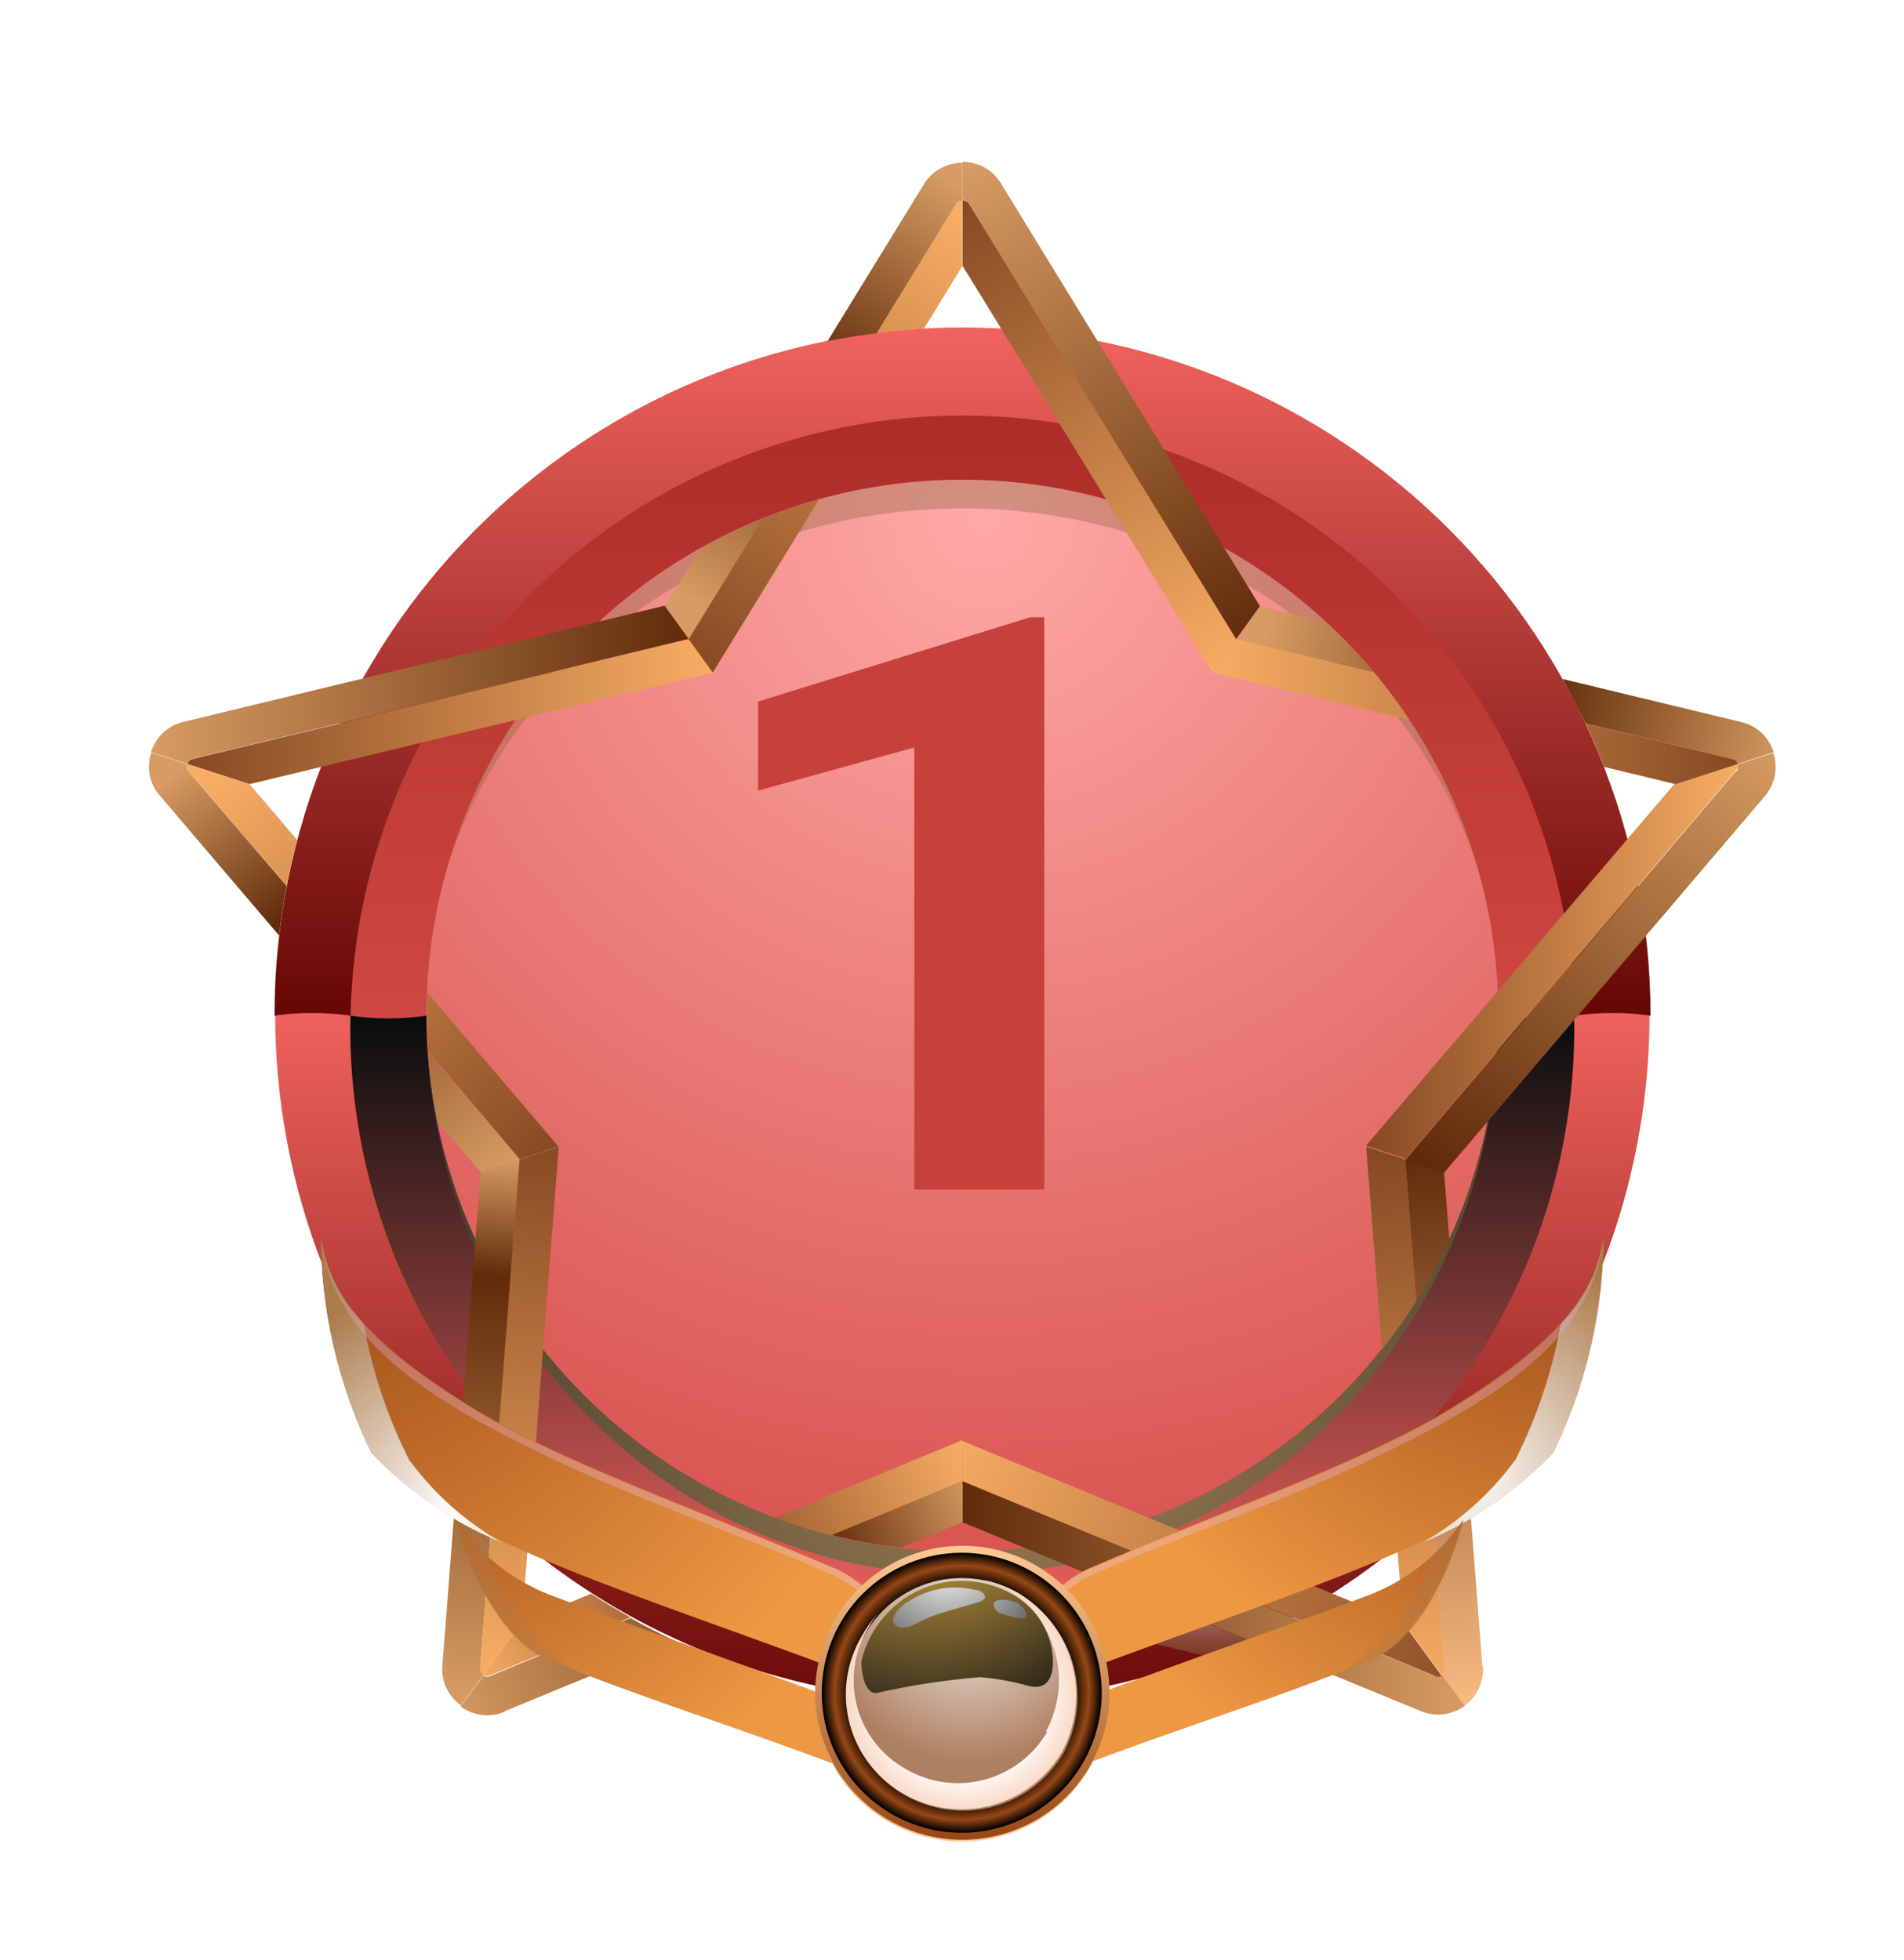 <svg width="34" height="35" viewBox="0 0 34 35" fill="none" xmlns="http://www.w3.org/2000/svg">
<g filter="url(#filter0_d_663_1660)">
<path fill-rule="evenodd" clip-rule="evenodd" d="M17.186 6.152C19.162 6.152 21.093 6.737 22.735 7.835C24.378 8.933 25.659 10.493 26.415 12.318C27.171 14.143 27.368 16.151 26.983 18.089C26.598 20.027 25.646 21.807 24.249 23.204C22.852 24.601 21.072 25.552 19.135 25.937C17.197 26.323 15.189 26.125 13.364 25.369C11.538 24.613 9.978 23.333 8.881 21.69C7.783 20.047 7.197 18.116 7.197 16.14C7.197 13.491 8.25 10.95 10.123 9.077C11.996 7.204 14.537 6.152 17.186 6.152Z" fill="url(#paint0_radial_663_1660)"/>
<path fill-rule="evenodd" clip-rule="evenodd" d="M17.185 6.569C19.078 6.569 20.929 7.13 22.503 8.182C24.077 9.233 25.304 10.728 26.028 12.477C26.753 14.226 26.942 16.151 26.573 18.008C26.204 19.864 25.292 21.57 23.954 22.908C22.615 24.247 20.91 25.159 19.053 25.528C17.196 25.897 15.271 25.708 13.523 24.983C11.774 24.259 10.279 23.032 9.227 21.458C8.175 19.884 7.614 18.033 7.614 16.14C7.614 14.883 7.861 13.639 8.342 12.477C8.823 11.316 9.529 10.261 10.417 9.372C11.306 8.483 12.361 7.778 13.523 7.297C14.684 6.816 15.928 6.569 17.185 6.569ZM28.115 16.14C28.119 13.978 27.482 11.863 26.283 10.062C25.084 8.262 23.379 6.858 21.382 6.028C19.385 5.198 17.187 4.978 15.066 5.398C12.944 5.817 10.995 6.856 9.464 8.384C7.934 9.912 6.891 11.859 6.467 13.98C6.044 16.101 6.259 18.299 7.086 20.298C7.912 22.296 9.313 24.004 11.111 25.206C12.909 26.408 15.023 27.049 17.185 27.049C18.621 27.049 20.042 26.767 21.368 26.217C22.694 25.668 23.899 24.863 24.914 23.848C25.929 22.833 26.734 21.628 27.283 20.302C27.832 18.976 28.115 17.555 28.115 16.12V16.14Z" fill="url(#paint1_linear_663_1660)"/>
<path fill-rule="evenodd" clip-rule="evenodd" d="M17.185 27.049C19.347 27.049 21.46 26.408 23.258 25.207C25.055 24.006 26.456 22.3 27.283 20.302C28.11 18.305 28.327 16.108 27.905 13.988C27.483 11.867 26.442 9.92 24.914 8.391C23.385 6.863 21.438 5.822 19.318 5.4C17.197 4.979 15 5.195 13.003 6.022C11.006 6.849 9.299 8.25 8.098 10.048C6.897 11.845 6.256 13.958 6.256 16.12C6.256 17.555 6.538 18.976 7.088 20.302C7.637 21.628 8.442 22.833 9.457 23.848C10.472 24.863 11.677 25.668 13.003 26.218C14.329 26.767 15.75 27.049 17.185 27.049ZM29.456 16.12C29.456 18.547 28.737 20.919 27.389 22.937C26.04 24.955 24.124 26.528 21.881 27.457C19.639 28.386 17.172 28.629 14.791 28.155C12.411 27.682 10.224 26.513 8.508 24.797C6.792 23.081 5.623 20.894 5.15 18.514C4.676 16.134 4.919 13.666 5.848 11.424C6.777 9.182 8.35 7.265 10.368 5.917C12.386 4.568 14.758 3.849 17.185 3.849C20.44 3.849 23.561 5.141 25.862 7.443C28.164 9.744 29.456 12.865 29.456 16.12Z" fill="url(#paint2_linear_663_1660)"/>
<path style="mix-blend-mode:screen" fill-rule="evenodd" clip-rule="evenodd" d="M17.187 27.049C14.381 27.053 11.682 25.973 9.652 24.035C10.634 25.039 11.806 25.837 13.099 26.383C14.393 26.929 15.783 27.211 17.187 27.213C18.362 27.214 19.53 27.016 20.639 26.628C20.706 26.726 20.804 26.798 20.918 26.832C21.031 26.866 21.153 26.86 21.263 26.816C21.372 26.772 21.464 26.691 21.521 26.588C21.579 26.484 21.6 26.364 21.58 26.247C22.753 25.703 23.819 24.952 24.726 24.03C22.696 25.971 19.995 27.053 17.187 27.049Z" fill="url(#paint3_radial_663_1660)"/>
<path style="mix-blend-mode:screen" fill-rule="evenodd" clip-rule="evenodd" d="M17.186 25.712C14.647 25.712 12.212 24.703 10.417 22.909C8.622 21.113 7.614 18.679 7.614 16.14C7.164 16.206 6.706 16.206 6.256 16.14C6.228 17.593 6.49 19.037 7.026 20.387C7.563 21.738 8.363 22.968 9.381 24.005C10.398 25.043 11.612 25.866 12.952 26.429C14.292 26.992 15.73 27.281 17.183 27.281C18.637 27.281 20.075 26.992 21.415 26.429C22.755 25.866 23.969 25.043 24.986 24.005C26.004 22.968 26.804 21.738 27.341 20.387C27.877 19.037 28.139 17.593 28.111 16.14C27.661 16.206 27.203 16.206 26.753 16.14C26.753 18.679 25.745 21.113 23.95 22.909C22.154 24.703 19.72 25.712 17.181 25.712H17.186Z" fill="url(#paint4_linear_663_1660)"/>
<path style="mix-blend-mode:screen" fill-rule="evenodd" clip-rule="evenodd" d="M6.26 16.14C6.316 13.279 7.491 10.553 9.535 8.549C11.578 6.545 14.326 5.422 17.188 5.422C20.05 5.422 22.798 6.545 24.841 8.549C26.884 10.553 28.06 13.279 28.115 16.14C28.566 16.075 29.023 16.075 29.474 16.14C29.474 12.882 28.179 9.757 25.875 7.453C23.571 5.149 20.446 3.855 17.188 3.855C13.93 3.855 10.805 5.149 8.501 7.453C6.197 9.757 4.902 12.882 4.902 16.14C5.353 16.075 5.81 16.075 6.26 16.14Z" fill="url(#paint5_linear_663_1660)"/>
<path style="mix-blend-mode:screen" fill-rule="evenodd" clip-rule="evenodd" d="M17.185 25.712C14.646 25.712 12.212 24.703 10.417 22.909C8.622 21.113 7.613 18.679 7.613 16.14C7.613 21.658 11.9 26.129 17.185 26.129C22.47 26.129 26.756 21.658 26.756 16.14C26.756 18.679 25.748 21.113 23.953 22.909C22.158 24.703 19.723 25.712 17.185 25.712Z" fill="url(#paint6_radial_663_1660)"/>
<g style="mix-blend-mode:multiply" opacity="0.35">
<path fill-rule="evenodd" clip-rule="evenodd" d="M17.185 7.08C21.554 7.08 25.239 9.825 26.409 13.584C25.849 11.567 24.643 9.79 22.977 8.524C21.311 7.258 19.276 6.572 17.183 6.572C15.09 6.572 13.055 7.258 11.389 8.524C9.723 9.79 8.517 11.567 7.957 13.584C9.127 9.825 12.816 7.08 17.181 7.08H17.185Z" fill="#85603C"/>
</g>
<path fill-rule="evenodd" clip-rule="evenodd" d="M12.303 9.416L13.632 7.256C13.246 7.411 12.87 7.591 12.507 7.796L11.873 8.827L12.303 9.42V9.416ZM15.661 3.951L17.072 1.652C17.082 1.631 17.099 1.614 17.119 1.602C17.14 1.59 17.163 1.585 17.186 1.587V0.908C17.047 0.906 16.91 0.941 16.789 1.009C16.668 1.077 16.566 1.176 16.495 1.296L14.777 4.094C15.066 4.037 15.361 3.989 15.661 3.951Z" fill="url(#paint7_linear_663_1660)"/>
<path fill-rule="evenodd" clip-rule="evenodd" d="M17.3 1.648L22.07 9.42L22.499 8.827L17.877 1.28C17.806 1.16 17.704 1.061 17.583 0.993C17.462 0.925 17.325 0.89 17.186 0.891V1.57C17.209 1.569 17.232 1.574 17.253 1.586C17.273 1.597 17.29 1.615 17.3 1.636V1.648Z" fill="url(#paint8_linear_663_1660)"/>
<path fill-rule="evenodd" clip-rule="evenodd" d="M31.093 10.896L27.903 10.127C28.05 10.4 28.186 10.665 28.312 10.921L30.934 11.555C30.957 11.558 30.979 11.569 30.997 11.585C31.014 11.601 31.027 11.622 31.032 11.645L31.674 11.436C31.633 11.303 31.558 11.183 31.456 11.088C31.354 10.994 31.229 10.927 31.093 10.896ZM23.677 9.109L22.508 8.827L22.078 9.42L24.532 10.013C24.266 9.693 23.979 9.391 23.673 9.109H23.677Z" fill="url(#paint9_linear_663_1660)"/>
<path fill-rule="evenodd" clip-rule="evenodd" d="M30.998 11.772L25.088 18.725L25.783 18.95L31.51 12.226C31.602 12.121 31.664 11.994 31.692 11.858C31.719 11.722 31.71 11.58 31.665 11.448L31.023 11.657C31.033 11.679 31.035 11.703 31.031 11.726C31.026 11.75 31.015 11.771 30.998 11.788V11.772Z" fill="url(#paint10_linear_663_1660)"/>
<path fill-rule="evenodd" clip-rule="evenodd" d="M26.47 27.745L26.217 24.472C26.015 24.691 25.805 24.902 25.587 25.106L25.795 27.802C25.799 27.825 25.795 27.849 25.785 27.87C25.774 27.891 25.758 27.909 25.738 27.921L26.147 28.469C26.261 28.388 26.351 28.279 26.409 28.153C26.467 28.027 26.491 27.887 26.479 27.749L26.47 27.745ZM25.881 20.141L25.787 18.934L25.092 18.709L25.288 21.237C25.509 20.885 25.708 20.519 25.881 20.141Z" fill="url(#paint11_linear_663_1660)"/>
<path fill-rule="evenodd" clip-rule="evenodd" d="M25.612 27.933L17.186 24.456V25.188L25.366 28.559C25.495 28.614 25.635 28.634 25.774 28.618C25.912 28.601 26.044 28.548 26.156 28.465L25.747 27.916C25.727 27.929 25.705 27.936 25.681 27.936C25.658 27.936 25.635 27.929 25.616 27.916L25.612 27.933Z" fill="url(#paint12_linear_663_1660)"/>
<path fill-rule="evenodd" clip-rule="evenodd" d="M9.022 28.559L12.057 27.307C11.785 27.182 11.519 27.045 11.26 26.898L8.765 27.929C8.745 27.942 8.722 27.948 8.699 27.948C8.676 27.948 8.653 27.942 8.634 27.929L8.225 28.477C8.336 28.561 8.468 28.613 8.607 28.63C8.745 28.646 8.886 28.626 9.014 28.571L9.022 28.559ZM16.074 25.646L17.191 25.184V24.452L14.843 25.413C15.247 25.515 15.656 25.59 16.07 25.638L16.074 25.646Z" fill="url(#paint13_linear_663_1660)"/>
<path fill-rule="evenodd" clip-rule="evenodd" d="M8.575 27.798L9.278 18.709L8.583 18.934L7.9 27.741C7.887 27.879 7.911 28.018 7.969 28.145C8.027 28.271 8.118 28.38 8.231 28.46L8.64 27.912C8.62 27.901 8.604 27.883 8.594 27.862C8.583 27.841 8.58 27.817 8.583 27.794L8.575 27.798Z" fill="url(#paint14_linear_663_1660)"/>
<path fill-rule="evenodd" clip-rule="evenodd" d="M2.853 12.209L4.984 14.709C5.02 14.411 5.065 14.117 5.119 13.825L3.369 11.78C3.352 11.763 3.341 11.742 3.336 11.718C3.332 11.695 3.335 11.671 3.344 11.649L2.702 11.44C2.657 11.572 2.648 11.713 2.676 11.85C2.703 11.986 2.766 12.113 2.857 12.217L2.853 12.209ZM7.798 18.014L8.584 18.934L9.279 18.709L7.643 16.782C7.671 17.195 7.726 17.604 7.807 18.009L7.798 18.014Z" fill="url(#paint15_linear_663_1660)"/>
<path fill-rule="evenodd" clip-rule="evenodd" d="M3.438 11.551L12.297 9.411L11.868 8.818L3.278 10.892C3.142 10.923 3.017 10.99 2.915 11.084C2.813 11.179 2.738 11.299 2.697 11.432L3.339 11.641C3.345 11.618 3.357 11.597 3.375 11.581C3.392 11.565 3.414 11.554 3.438 11.551Z" fill="url(#paint16_linear_663_1660)"/>
<path fill-rule="evenodd" clip-rule="evenodd" d="M12.302 9.416L3.442 11.555C3.418 11.558 3.397 11.569 3.379 11.585C3.362 11.601 3.349 11.622 3.344 11.645L4.456 12.005L12.731 10.009L12.302 9.416Z" fill="url(#paint17_linear_663_1660)"/>
<path fill-rule="evenodd" clip-rule="evenodd" d="M9.978 18.484L7.627 15.723C7.627 15.862 7.627 15.998 7.627 16.132C7.627 16.348 7.633 16.562 7.647 16.774L9.283 18.701L9.978 18.476V18.484ZM5.307 13.003L4.456 12.005L3.344 11.645C3.334 11.667 3.332 11.691 3.336 11.714C3.34 11.738 3.352 11.759 3.368 11.776L5.119 13.821C5.174 13.548 5.236 13.276 5.307 13.003Z" fill="url(#paint18_linear_663_1660)"/>
<path fill-rule="evenodd" clip-rule="evenodd" d="M9.279 18.709L8.575 27.798C8.572 27.821 8.576 27.845 8.586 27.866C8.596 27.887 8.612 27.905 8.633 27.917L9.32 26.972L9.978 18.484L9.283 18.709H9.279Z" fill="url(#paint19_linear_663_1660)"/>
<path fill-rule="evenodd" clip-rule="evenodd" d="M17.186 23.72L13.832 25.106C14.162 25.23 14.5 25.335 14.842 25.421L17.186 24.452V23.72ZM10.547 26.468L9.32 26.972L8.633 27.916C8.652 27.929 8.675 27.936 8.698 27.936C8.722 27.936 8.744 27.929 8.764 27.916L11.259 26.886C11.013 26.749 10.772 26.605 10.535 26.452L10.547 26.468Z" fill="url(#paint20_linear_663_1660)"/>
<path fill-rule="evenodd" clip-rule="evenodd" d="M17.186 24.452L25.612 27.929C25.631 27.942 25.654 27.948 25.677 27.948C25.701 27.948 25.723 27.942 25.743 27.929L25.055 26.984L17.186 23.736V24.468V24.452Z" fill="url(#paint21_linear_663_1660)"/>
<path fill-rule="evenodd" clip-rule="evenodd" d="M24.396 18.484L24.679 22.1C24.899 21.824 25.104 21.536 25.292 21.237L25.096 18.709L24.401 18.484H24.396ZM24.953 25.663L25.055 26.972L25.742 27.917C25.762 27.905 25.779 27.887 25.789 27.866C25.799 27.845 25.803 27.821 25.799 27.798L25.591 25.102C25.386 25.296 25.175 25.482 24.957 25.659L24.953 25.663Z" fill="url(#paint22_linear_663_1660)"/>
<path fill-rule="evenodd" clip-rule="evenodd" d="M25.092 18.709L31.003 11.755C31.019 11.738 31.031 11.717 31.035 11.694C31.039 11.67 31.037 11.646 31.027 11.624L29.915 11.984L24.393 18.463L25.088 18.688L25.092 18.709Z" fill="url(#paint23_linear_663_1660)"/>
<path fill-rule="evenodd" clip-rule="evenodd" d="M21.645 10.009L25.171 10.86C24.975 10.565 24.763 10.28 24.537 10.009L22.082 9.416L21.653 10.009H21.645ZM28.647 11.698L29.919 12.005L31.032 11.645C31.027 11.622 31.014 11.601 30.997 11.585C30.979 11.569 30.957 11.558 30.934 11.555L28.312 10.921C28.432 11.175 28.542 11.434 28.643 11.698H28.647Z" fill="url(#paint24_linear_663_1660)"/>
<path fill-rule="evenodd" clip-rule="evenodd" d="M22.073 9.415L17.304 1.644C17.294 1.623 17.277 1.605 17.257 1.594C17.236 1.582 17.213 1.577 17.189 1.578V2.748L21.644 10L22.073 9.407V9.415Z" fill="url(#paint25_linear_663_1660)"/>
<path fill-rule="evenodd" clip-rule="evenodd" d="M12.73 10.009L14.628 6.916C14.288 7.011 13.954 7.124 13.626 7.256L12.297 9.416L12.726 10.009H12.73ZM16.498 3.873L17.185 2.752V1.583C17.162 1.581 17.138 1.586 17.118 1.598C17.097 1.61 17.081 1.627 17.07 1.648L15.659 3.947C15.932 3.911 16.213 3.887 16.502 3.873H16.498Z" fill="url(#paint26_linear_663_1660)"/>
<path style="mix-blend-mode:multiply" opacity="0.5" fill-rule="evenodd" clip-rule="evenodd" d="M18.896 26.935L21.621 27.601C21.855 27.511 22.087 27.413 22.316 27.307L20.5 26.558C19.976 26.725 19.44 26.852 18.896 26.939V26.935Z" fill="url(#paint27_linear_663_1660)"/>
<path fill-rule="evenodd" clip-rule="evenodd" d="M17.18 29.155C17.048 28.719 16.17 26.561 14.883 25.999C12.409 24.939 10.023 24.105 8.495 23.177C7.113 22.325 5.844 21.347 5.73 20.021C5.729 21.373 6.035 22.707 6.627 23.922C7.839 25.38 10.774 26.277 14.479 27.64C15.449 28.003 16.361 28.505 17.187 29.13L17.18 29.155Z" fill="url(#paint28_radial_663_1660)"/>
<path fill-rule="evenodd" clip-rule="evenodd" d="M17.18 29.155C17.313 28.719 18.19 26.561 19.478 25.999C21.952 24.939 24.338 24.105 25.865 23.177C27.248 22.325 28.516 21.347 28.63 20.021C28.632 21.373 28.325 22.707 27.734 23.922C26.522 25.38 23.587 26.277 19.882 27.64C18.912 28.003 18 28.505 17.174 29.13L17.18 29.155Z" fill="url(#paint29_radial_663_1660)"/>
<path style="mix-blend-mode:multiply" fill-rule="evenodd" clip-rule="evenodd" d="M7.315 24.093C6.924 23.321 6.647 22.496 6.494 21.644C6.07 21.211 5.801 20.649 5.73 20.047C5.729 21.398 6.035 22.732 6.627 23.948C7.283 24.642 8.079 25.188 8.962 25.551C8.32 25.184 7.761 24.688 7.321 24.093H7.315Z" fill="url(#paint30_radial_663_1660)"/>
<path style="mix-blend-mode:multiply" fill-rule="evenodd" clip-rule="evenodd" d="M27.052 24.093C27.442 23.321 27.719 22.496 27.872 21.644C28.297 21.211 28.566 20.649 28.636 20.047C28.638 21.398 28.331 22.733 27.74 23.948C27.084 24.642 26.288 25.188 25.404 25.551C26.047 25.184 26.606 24.688 27.045 24.093H27.052Z" fill="url(#paint31_radial_663_1660)"/>
<path fill-rule="evenodd" clip-rule="evenodd" d="M17.181 29.237C14.776 28.233 11.917 27.274 9.803 26.479C9.126 26.212 8.547 25.745 8.143 25.14C8.509 26.523 9.178 27.375 9.752 27.621C11.646 28.442 14.909 29.363 17.181 30.468V29.205V29.237Z" fill="url(#paint32_radial_663_1660)"/>
<path style="mix-blend-mode:multiply" opacity="0.3" fill-rule="evenodd" clip-rule="evenodd" d="M10.162 27.76C9.481 27.281 8.972 26.595 8.711 25.803C8.497 25.617 8.306 25.405 8.143 25.172C8.509 26.554 9.178 27.407 9.752 27.653C10.005 27.76 10.289 27.874 10.585 27.987C10.44 27.924 10.301 27.861 10.162 27.785V27.76Z" fill="url(#paint33_radial_663_1660)"/>
<path fill-rule="evenodd" clip-rule="evenodd" d="M17.092 29.237C19.497 28.233 22.356 27.274 24.471 26.479C25.147 26.212 25.726 25.745 26.131 25.14C25.764 26.523 25.095 27.375 24.521 27.621C22.627 28.442 19.364 29.363 17.092 30.468V29.205V29.237Z" fill="url(#paint34_radial_663_1660)"/>
<path style="mix-blend-mode:multiply" opacity="0.3" fill-rule="evenodd" clip-rule="evenodd" d="M24.112 27.76C24.794 27.281 25.303 26.595 25.564 25.803C25.778 25.617 25.969 25.405 26.132 25.172C25.766 26.554 25.097 27.407 24.523 27.653C24.27 27.76 23.986 27.874 23.689 27.987C23.835 27.924 23.974 27.861 24.112 27.785V27.76Z" fill="url(#paint35_radial_663_1660)"/>
<path opacity="0.35" fill-rule="evenodd" clip-rule="evenodd" d="M14.883 26.012C12.409 24.951 10.023 24.118 8.495 23.19C7.119 22.344 5.857 21.372 5.73 20.072C5.914 22.048 7.971 23.127 9.644 23.948C11.316 24.768 13.046 25.343 14.75 26.075C16.013 26.611 16.764 28.158 17.18 29.155C17.048 28.72 16.17 26.561 14.883 25.999V26.012Z" fill="url(#paint36_linear_663_1660)"/>
<path opacity="0.35" fill-rule="evenodd" clip-rule="evenodd" d="M19.485 26.012C21.959 24.951 24.345 24.118 25.873 23.19C27.249 22.345 28.511 21.372 28.637 20.072C28.454 22.048 26.397 23.127 24.724 23.948C23.051 24.768 21.322 25.343 19.618 26.075C18.355 26.611 17.604 28.158 17.188 29.155C17.32 28.72 18.197 26.561 19.485 25.999V26.012Z" fill="url(#paint37_linear_663_1660)"/>
<path fill-rule="evenodd" clip-rule="evenodd" d="M17.18 25.639C17.7 25.639 18.207 25.793 18.639 26.082C19.071 26.37 19.408 26.78 19.606 27.26C19.805 27.74 19.857 28.268 19.756 28.777C19.654 29.287 19.404 29.755 19.037 30.122C18.67 30.489 18.202 30.739 17.693 30.84C17.183 30.942 16.655 30.89 16.176 30.691C15.696 30.492 15.286 30.156 14.997 29.724C14.709 29.292 14.555 28.784 14.555 28.265C14.555 27.569 14.831 26.901 15.324 26.408C15.816 25.916 16.484 25.639 17.18 25.639ZM17.18 26.22C16.774 26.225 16.379 26.351 16.044 26.581C15.709 26.811 15.45 27.135 15.3 27.513C15.15 27.89 15.115 28.304 15.2 28.701C15.285 29.098 15.486 29.461 15.778 29.744C16.07 30.027 16.439 30.217 16.838 30.289C17.238 30.362 17.65 30.315 18.023 30.153C18.396 29.991 18.712 29.722 18.932 29.381C19.151 29.039 19.265 28.64 19.257 28.233C19.257 27.689 19.041 27.168 18.656 26.783C18.272 26.398 17.75 26.182 17.206 26.182L17.18 26.22Z" fill="url(#paint38_linear_663_1660)"/>
<path fill-rule="evenodd" clip-rule="evenodd" d="M19.812 28.233C19.812 27.714 19.658 27.206 19.37 26.775C19.081 26.343 18.671 26.006 18.191 25.808C17.711 25.609 17.183 25.557 16.674 25.658C16.165 25.759 15.697 26.009 15.33 26.377C14.962 26.744 14.712 27.212 14.611 27.721C14.51 28.23 14.562 28.759 14.76 29.238C14.959 29.718 15.296 30.128 15.727 30.417C16.159 30.705 16.667 30.859 17.186 30.859C17.531 30.859 17.873 30.791 18.191 30.659C18.51 30.527 18.799 30.334 19.043 30.09C19.287 29.846 19.48 29.557 19.612 29.238C19.744 28.92 19.812 28.578 19.812 28.233ZM17.186 25.898C17.648 25.901 18.098 26.04 18.48 26.298C18.863 26.556 19.16 26.922 19.335 27.348C19.51 27.775 19.554 28.244 19.463 28.697C19.371 29.149 19.148 29.564 18.821 29.889C18.494 30.215 18.077 30.436 17.625 30.525C17.172 30.614 16.703 30.567 16.277 30.39C15.851 30.213 15.487 29.913 15.231 29.53C14.975 29.146 14.838 28.695 14.838 28.233C14.838 27.614 15.084 27.02 15.522 26.582C15.96 26.144 16.554 25.898 17.174 25.898H17.186Z" fill="url(#paint39_linear_663_1660)"/>
<path style="mix-blend-mode:screen" fill-rule="evenodd" clip-rule="evenodd" d="M17.174 25.733C17.668 25.733 18.152 25.88 18.563 26.154C18.974 26.429 19.294 26.82 19.483 27.276C19.673 27.733 19.722 28.236 19.626 28.721C19.529 29.206 19.291 29.651 18.942 30.001C18.592 30.351 18.146 30.589 17.662 30.685C17.177 30.782 16.674 30.732 16.217 30.543C15.76 30.354 15.37 30.033 15.095 29.622C14.82 29.211 14.674 28.728 14.674 28.233C14.674 27.57 14.937 26.934 15.406 26.465C15.875 25.997 16.511 25.733 17.174 25.733ZM17.174 26.286C16.787 26.291 16.41 26.41 16.092 26.63C15.773 26.849 15.527 27.157 15.383 27.517C15.241 27.876 15.207 28.27 15.288 28.648C15.369 29.026 15.561 29.372 15.839 29.641C16.116 29.91 16.468 30.091 16.848 30.16C17.229 30.23 17.621 30.185 17.976 30.031C18.331 29.877 18.632 29.621 18.841 29.295C19.05 28.97 19.158 28.59 19.151 28.203C19.151 27.685 18.945 27.188 18.579 26.822C18.213 26.456 17.716 26.25 17.198 26.25L17.174 26.286Z" fill="url(#paint40_radial_663_1660)"/>
<path fill-rule="evenodd" clip-rule="evenodd" d="M16.17 30.07C16.646 30.339 17.208 30.411 17.736 30.269C18.264 30.127 18.715 29.784 18.992 29.313C19.247 28.834 19.31 28.276 19.169 27.753C19.029 27.229 18.695 26.778 18.234 26.491C18.002 26.345 17.742 26.248 17.471 26.207C17.2 26.166 16.923 26.181 16.658 26.252C16.393 26.324 16.145 26.449 15.931 26.62C15.717 26.792 15.54 27.006 15.413 27.249C15.275 27.483 15.184 27.742 15.148 28.012C15.111 28.282 15.128 28.556 15.199 28.819C15.269 29.081 15.392 29.327 15.558 29.542C15.725 29.757 15.933 29.936 16.17 30.07Z" fill="url(#paint41_radial_663_1660)"/>
<path style="mix-blend-mode:multiply" fill-rule="evenodd" clip-rule="evenodd" d="M18.701 28.928C18.58 29.138 18.418 29.322 18.225 29.469C18.032 29.616 17.812 29.724 17.578 29.787C17.343 29.849 17.099 29.864 16.858 29.831C16.618 29.799 16.386 29.719 16.177 29.597C15.963 29.478 15.776 29.318 15.626 29.126C15.476 28.933 15.367 28.712 15.304 28.477C15.242 28.241 15.228 27.995 15.263 27.753C15.297 27.512 15.381 27.28 15.507 27.072C15.557 26.981 15.614 26.895 15.678 26.813C15.566 26.939 15.469 27.076 15.387 27.223C15.249 27.458 15.159 27.717 15.122 27.987C15.085 28.256 15.103 28.53 15.174 28.793C15.244 29.056 15.366 29.302 15.533 29.517C15.7 29.732 15.908 29.911 16.145 30.045C16.62 30.314 17.183 30.385 17.711 30.244C18.238 30.102 18.689 29.759 18.966 29.287C19.221 28.809 19.285 28.251 19.144 27.727C19.003 27.203 18.669 26.753 18.209 26.466C18.012 26.353 17.799 26.27 17.578 26.22C17.727 26.264 17.871 26.325 18.007 26.403C18.421 26.657 18.722 27.061 18.846 27.531C18.971 28.001 18.91 28.501 18.676 28.928H18.701Z" fill="url(#paint42_radial_663_1660)"/>
<path style="mix-blend-mode:screen" fill-rule="evenodd" clip-rule="evenodd" d="M16.1 26.586C15.74 26.851 15.485 27.236 15.381 27.671C15.381 27.848 15.431 28.246 15.646 28.239C16.257 28.101 16.877 28.006 17.502 27.955C17.79 27.979 18.075 28.03 18.354 28.107C18.631 28.183 18.783 28.05 18.802 27.728C18.808 27.47 18.743 27.215 18.612 26.992C18.482 26.769 18.292 26.587 18.063 26.466C17.76 26.297 17.415 26.217 17.069 26.237C16.722 26.258 16.388 26.376 16.107 26.579L16.1 26.586Z" fill="url(#paint43_radial_663_1660)"/>
<path style="mix-blend-mode:screen" fill-rule="evenodd" clip-rule="evenodd" d="M16.209 26.611C16.384 26.494 16.581 26.414 16.789 26.377C16.997 26.34 17.209 26.347 17.414 26.396C17.515 26.396 17.585 26.472 17.591 26.516C17.597 26.561 17.534 26.598 17.427 26.63C17.32 26.662 17.017 26.744 16.796 26.813C16.645 26.861 16.5 26.922 16.36 26.996C15.994 27.204 15.729 26.939 16.209 26.605V26.611ZM18.14 26.611C18.285 26.693 18.462 26.939 18.191 26.901C18.087 26.884 17.986 26.857 17.888 26.819C17.812 26.819 17.724 26.706 17.749 26.63C17.774 26.554 18.039 26.554 18.14 26.63V26.611Z" fill="url(#paint44_radial_663_1660)"/>
</g>
<path d="M18.648 11.024V21.247H16.327V13.35L13.537 14.121V12.53L18.398 11.024H18.648Z" fill="#C6403C"/>
<defs>
<filter id="filter0_d_663_1660" x="0.66" y="0.891" width="33.047" height="34" filterUnits="userSpaceOnUse" color-interpolation-filters="sRGB">
<feFlood flood-opacity="0" result="BackgroundImageFix"/>
<feColorMatrix in="SourceAlpha" type="matrix" values="0 0 0 0 0 0 0 0 0 0 0 0 0 0 0 0 0 0 127 0" result="hardAlpha"/>
<feOffset dy="2"/>
<feGaussianBlur stdDeviation="1"/>
<feComposite in2="hardAlpha" operator="out"/>
<feColorMatrix type="matrix" values="0 0 0 0 0 0 0 0 0 0 0 0 0 0 0 0 0 0 0.25 0"/>
<feBlend mode="normal" in2="BackgroundImageFix" result="effect1_dropShadow_663_1660"/>
<feBlend mode="normal" in="SourceGraphic" in2="effect1_dropShadow_663_1660" result="shape"/>
</filter>
<radialGradient id="paint0_radial_663_1660" cx="0" cy="0" r="1" gradientUnits="userSpaceOnUse" gradientTransform="translate(17.55 7.346) scale(18.022 18.022)">
<stop stop-color="#FFA9A6"/>
<stop offset="1" stop-color="#DA5652"/>
</radialGradient>
<linearGradient id="paint1_linear_663_1660" x1="17.185" y1="27.07" x2="17.185" y2="5.211" gradientUnits="userSpaceOnUse">
<stop stop-color="#F1635E"/>
<stop offset="1" stop-color="#AC2C27"/>
</linearGradient>
<linearGradient id="paint2_linear_663_1660" x1="17.185" y1="28.891" x2="17.185" y2="15.891" gradientUnits="userSpaceOnUse">
<stop stop-color="#650704"/>
<stop offset="1" stop-color="#F1635E"/>
</linearGradient>
<radialGradient id="paint3_radial_663_1660" cx="0" cy="0" r="1" gradientUnits="userSpaceOnUse" gradientTransform="translate(21.674 28.882) scale(21.516 21.516)">
<stop stop-color="#A48457"/>
<stop offset="1" stop-color="#070D0D"/>
</radialGradient>
<linearGradient id="paint4_linear_663_1660" x1="17.186" y1="27.07" x2="17.186" y2="16.14" gradientUnits="userSpaceOnUse">
<stop stop-color="#F1635E"/>
<stop offset="1" stop-color="#070D0D"/>
</linearGradient>
<linearGradient id="paint5_linear_663_1660" x1="17.186" y1="16.14" x2="17.186" y2="3.857" gradientUnits="userSpaceOnUse">
<stop stop-color="#650704"/>
<stop offset="1" stop-color="#F1635E"/>
</linearGradient>
<radialGradient id="paint6_radial_663_1660" cx="0" cy="0" r="1" gradientUnits="userSpaceOnUse" gradientTransform="translate(18.105 22.808) scale(18.088 18.088)">
<stop stop-color="#A48457"/>
<stop offset="1" stop-color="#070D0D"/>
</radialGradient>
<linearGradient id="paint7_linear_663_1660" x1="12.073" y1="9.211" x2="16.97" y2="1.218" gradientUnits="userSpaceOnUse">
<stop offset="0.06" stop-color="#D79C63"/>
<stop offset="0.56" stop-color="#612B0A"/>
<stop offset="1" stop-color="#D79C63"/>
</linearGradient>
<linearGradient id="paint8_linear_663_1660" x1="22.384" y1="9.379" x2="17.243" y2="0.932" gradientUnits="userSpaceOnUse">
<stop stop-color="#612B0A"/>
<stop offset="1" stop-color="#D79C63"/>
</linearGradient>
<linearGradient id="paint9_linear_663_1660" x1="21.992" y1="9.158" x2="31.948" y2="11.399" gradientUnits="userSpaceOnUse">
<stop offset="0.06" stop-color="#D79C63"/>
<stop offset="0.56" stop-color="#612B0A"/>
<stop offset="1" stop-color="#D79C63"/>
</linearGradient>
<linearGradient id="paint10_linear_663_1660" x1="25.481" y1="18.738" x2="31.825" y2="11.281" gradientUnits="userSpaceOnUse">
<stop stop-color="#612B0A"/>
<stop offset="1" stop-color="#D79C63"/>
</linearGradient>
<linearGradient id="paint11_linear_663_1660" x1="25.456" y1="18.562" x2="26.18" y2="28.927" gradientUnits="userSpaceOnUse">
<stop stop-color="#612B0A"/>
<stop offset="1" stop-color="#FFC287"/>
</linearGradient>
<linearGradient id="paint12_linear_663_1660" x1="17.186" y1="26.538" x2="26.14" y2="26.538" gradientUnits="userSpaceOnUse">
<stop stop-color="#612B0A"/>
<stop offset="1" stop-color="#D79C63"/>
</linearGradient>
<linearGradient id="paint13_linear_663_1660" x1="7.914" y1="28.559" x2="17.457" y2="24.783" gradientUnits="userSpaceOnUse">
<stop stop-color="#D79C63"/>
<stop offset="0.73" stop-color="#612B0A"/>
<stop offset="1" stop-color="#D79C63"/>
</linearGradient>
<linearGradient id="paint14_linear_663_1660" x1="8.943" y1="18.668" x2="8.231" y2="28.289" gradientUnits="userSpaceOnUse">
<stop stop-color="#D79C63"/>
<stop offset="0.22" stop-color="#612B0A"/>
<stop offset="1" stop-color="#D79C63"/>
</linearGradient>
<linearGradient id="paint15_linear_663_1660" x1="8.866" y1="19.053" x2="3.189" y2="11.764" gradientUnits="userSpaceOnUse">
<stop stop-color="#D79C63"/>
<stop offset="0.65" stop-color="#612B0A"/>
<stop offset="1" stop-color="#D79C63"/>
</linearGradient>
<linearGradient id="paint16_linear_663_1660" x1="2.697" y1="10.234" x2="12.302" y2="10.234" gradientUnits="userSpaceOnUse">
<stop stop-color="#D79C63"/>
<stop offset="1" stop-color="#612B0A"/>
</linearGradient>
<linearGradient id="paint17_linear_663_1660" x1="3.344" y1="10.708" x2="12.731" y2="10.708" gradientUnits="userSpaceOnUse">
<stop stop-color="#864923"/>
<stop offset="1" stop-color="#F8AD64"/>
</linearGradient>
<linearGradient id="paint18_linear_663_1660" x1="9.831" y1="18.644" x2="3.786" y2="11.939" gradientUnits="userSpaceOnUse">
<stop stop-color="#864923"/>
<stop offset="1" stop-color="#F8AD64"/>
</linearGradient>
<linearGradient id="paint19_linear_663_1660" x1="9.663" y1="18.329" x2="8.89" y2="27.917" gradientUnits="userSpaceOnUse">
<stop stop-color="#864923"/>
<stop offset="1" stop-color="#F8AD64"/>
</linearGradient>
<linearGradient id="paint20_linear_663_1660" x1="8.379" y1="27.753" x2="17.288" y2="24.022" gradientUnits="userSpaceOnUse">
<stop stop-color="#F8AD64"/>
<stop offset="0.484" stop-color="#864923"/>
<stop offset="1" stop-color="#F8AD64"/>
</linearGradient>
<linearGradient id="paint21_linear_663_1660" x1="16.695" y1="23.949" x2="26.765" y2="27.97" gradientUnits="userSpaceOnUse">
<stop stop-color="#F8AD64"/>
<stop offset="1" stop-color="#864923"/>
</linearGradient>
<linearGradient id="paint22_linear_663_1660" x1="24.724" y1="18.566" x2="25.513" y2="28.223" gradientUnits="userSpaceOnUse">
<stop stop-color="#864923"/>
<stop offset="1" stop-color="#F8AD64"/>
</linearGradient>
<linearGradient id="paint23_linear_663_1660" x1="24.397" y1="15.175" x2="31.04" y2="15.175" gradientUnits="userSpaceOnUse">
<stop stop-color="#864923"/>
<stop offset="1" stop-color="#F8AD64"/>
</linearGradient>
<linearGradient id="paint24_linear_663_1660" x1="21.645" y1="10.708" x2="31.032" y2="10.708" gradientUnits="userSpaceOnUse">
<stop stop-color="#F8AD64"/>
<stop offset="1" stop-color="#864923"/>
</linearGradient>
<linearGradient id="paint25_linear_663_1660" x1="21.959" y1="9.988" x2="16.989" y2="1.66" gradientUnits="userSpaceOnUse">
<stop stop-color="#F8AD64"/>
<stop offset="1" stop-color="#864923"/>
</linearGradient>
<linearGradient id="paint26_linear_663_1660" x1="12.391" y1="9.935" x2="17.255" y2="1.967" gradientUnits="userSpaceOnUse">
<stop stop-color="#864923"/>
<stop offset="1" stop-color="#F8AD64"/>
</linearGradient>
<linearGradient id="paint27_linear_663_1660" x1="20.61" y1="27.597" x2="20.61" y2="26.554" gradientUnits="userSpaceOnUse">
<stop stop-color="#85603C"/>
<stop offset="0.1" stop-color="#8B6845"/>
<stop offset="0.27" stop-color="#9A7C5E"/>
<stop offset="0.49" stop-color="#B49D87"/>
<stop offset="0.75" stop-color="#D7CBBF"/>
<stop offset="1" stop-color="white"/>
</linearGradient>
<radialGradient id="paint28_radial_663_1660" cx="0" cy="0" r="1" gradientUnits="userSpaceOnUse" gradientTransform="translate(5.659 19.718) scale(11 10.564)">
<stop stop-color="#974715"/>
<stop offset="1" stop-color="#EE9843"/>
</radialGradient>
<radialGradient id="paint29_radial_663_1660" cx="0" cy="0" r="1" gradientUnits="userSpaceOnUse" gradientTransform="translate(27.659 19.718) rotate(180) scale(9 8.644)">
<stop stop-color="#974715"/>
<stop offset="1" stop-color="#EE9843"/>
</radialGradient>
<radialGradient id="paint30_radial_663_1660" cx="0" cy="0" r="1" gradientUnits="userSpaceOnUse" gradientTransform="translate(8.159 24.891) rotate(-110.556) scale(4.272 4.103)">
<stop stop-color="white"/>
<stop offset="0.953" stop-color="#AB7B4B"/>
</radialGradient>
<radialGradient id="paint31_radial_663_1660" cx="0" cy="0" r="1" gradientUnits="userSpaceOnUse" gradientTransform="translate(26.159 24.391) rotate(-54.462) scale(4.301 4.131)">
<stop stop-color="white"/>
<stop offset="1" stop-color="#AB7B4B"/>
</radialGradient>
<radialGradient id="paint32_radial_663_1660" cx="0" cy="0" r="1" gradientUnits="userSpaceOnUse" gradientTransform="translate(7.66 22.407) scale(8.5)">
<stop stop-color="#974715"/>
<stop offset="1" stop-color="#EE9843"/>
</radialGradient>
<radialGradient id="paint33_radial_663_1660" cx="0" cy="0" r="1" gradientUnits="userSpaceOnUse" gradientTransform="translate(12.725 23.815) scale(5.895 5.895)">
<stop offset="0.38" stop-color="white"/>
<stop offset="0.76" stop-color="#AB7B4B"/>
</radialGradient>
<radialGradient id="paint34_radial_663_1660" cx="0" cy="0" r="1" gradientUnits="userSpaceOnUse" gradientTransform="translate(26.659 22.407) rotate(180) scale(8 8)">
<stop stop-color="#974715"/>
<stop offset="1" stop-color="#EE9843"/>
</radialGradient>
<radialGradient id="paint35_radial_663_1660" cx="0" cy="0" r="1" gradientUnits="userSpaceOnUse" gradientTransform="translate(21.55 23.815) rotate(180) scale(5.895 5.895)">
<stop offset="0.46" stop-color="white"/>
<stop offset="0.76" stop-color="#AB7B4B"/>
</radialGradient>
<linearGradient id="paint36_linear_663_1660" x1="5.73" y1="24.617" x2="17.18" y2="24.617" gradientUnits="userSpaceOnUse">
<stop stop-color="#E8A2D6"/>
<stop offset="1" stop-color="#F0CAE8"/>
</linearGradient>
<linearGradient id="paint37_linear_663_1660" x1="17.181" y1="24.617" x2="28.637" y2="24.617" gradientUnits="userSpaceOnUse">
<stop stop-color="#F0CAE8"/>
<stop offset="1" stop-color="#E8A2D6"/>
</linearGradient>
<linearGradient id="paint38_linear_663_1660" x1="17.18" y1="30.891" x2="17.18" y2="25.639" gradientUnits="userSpaceOnUse">
<stop stop-color="#FFC892"/>
<stop offset="0.99" stop-color="#974715"/>
</linearGradient>
<linearGradient id="paint39_linear_663_1660" x1="17.18" y1="30.891" x2="17.18" y2="25.639" gradientUnits="userSpaceOnUse">
<stop offset="0.01" stop-color="#974715"/>
<stop offset="1" stop-color="#FFC892"/>
</linearGradient>
<radialGradient id="paint40_radial_663_1660" cx="0" cy="0" r="1" gradientUnits="userSpaceOnUse" gradientTransform="translate(17.174 28.233) scale(2.5)">
<stop offset="0.79"/>
<stop offset="0.91" stop-color="#974715"/>
<stop offset="1"/>
</radialGradient>
<radialGradient id="paint41_radial_663_1660" cx="0" cy="0" r="1" gradientUnits="userSpaceOnUse" gradientTransform="translate(17.3 26.857) scale(2.821 2.821)">
<stop stop-color="#EEEAE1"/>
<stop offset="0.93" stop-color="#AF7F61"/>
</radialGradient>
<radialGradient id="paint42_radial_663_1660" cx="0" cy="0" r="1" gradientUnits="userSpaceOnUse" gradientTransform="translate(17.18 28.29) scale(2.588 2.588)">
<stop offset="0.53" stop-color="white"/>
<stop offset="1" stop-color="#F4BC99"/>
</radialGradient>
<radialGradient id="paint43_radial_663_1660" cx="0" cy="0" r="1" gradientUnits="userSpaceOnUse" gradientTransform="translate(16.555 24.566) scale(4.753 4.753)">
<stop stop-color="#EDBA4A"/>
<stop offset="1" stop-color="#121212"/>
</radialGradient>
<radialGradient id="paint44_radial_663_1660" cx="0" cy="0" r="1" gradientUnits="userSpaceOnUse" gradientTransform="translate(16.91 25.835) scale(2.847 2.847)">
<stop stop-color="white"/>
<stop offset="1" stop-color="#121212"/>
</radialGradient>
</defs>
</svg>
